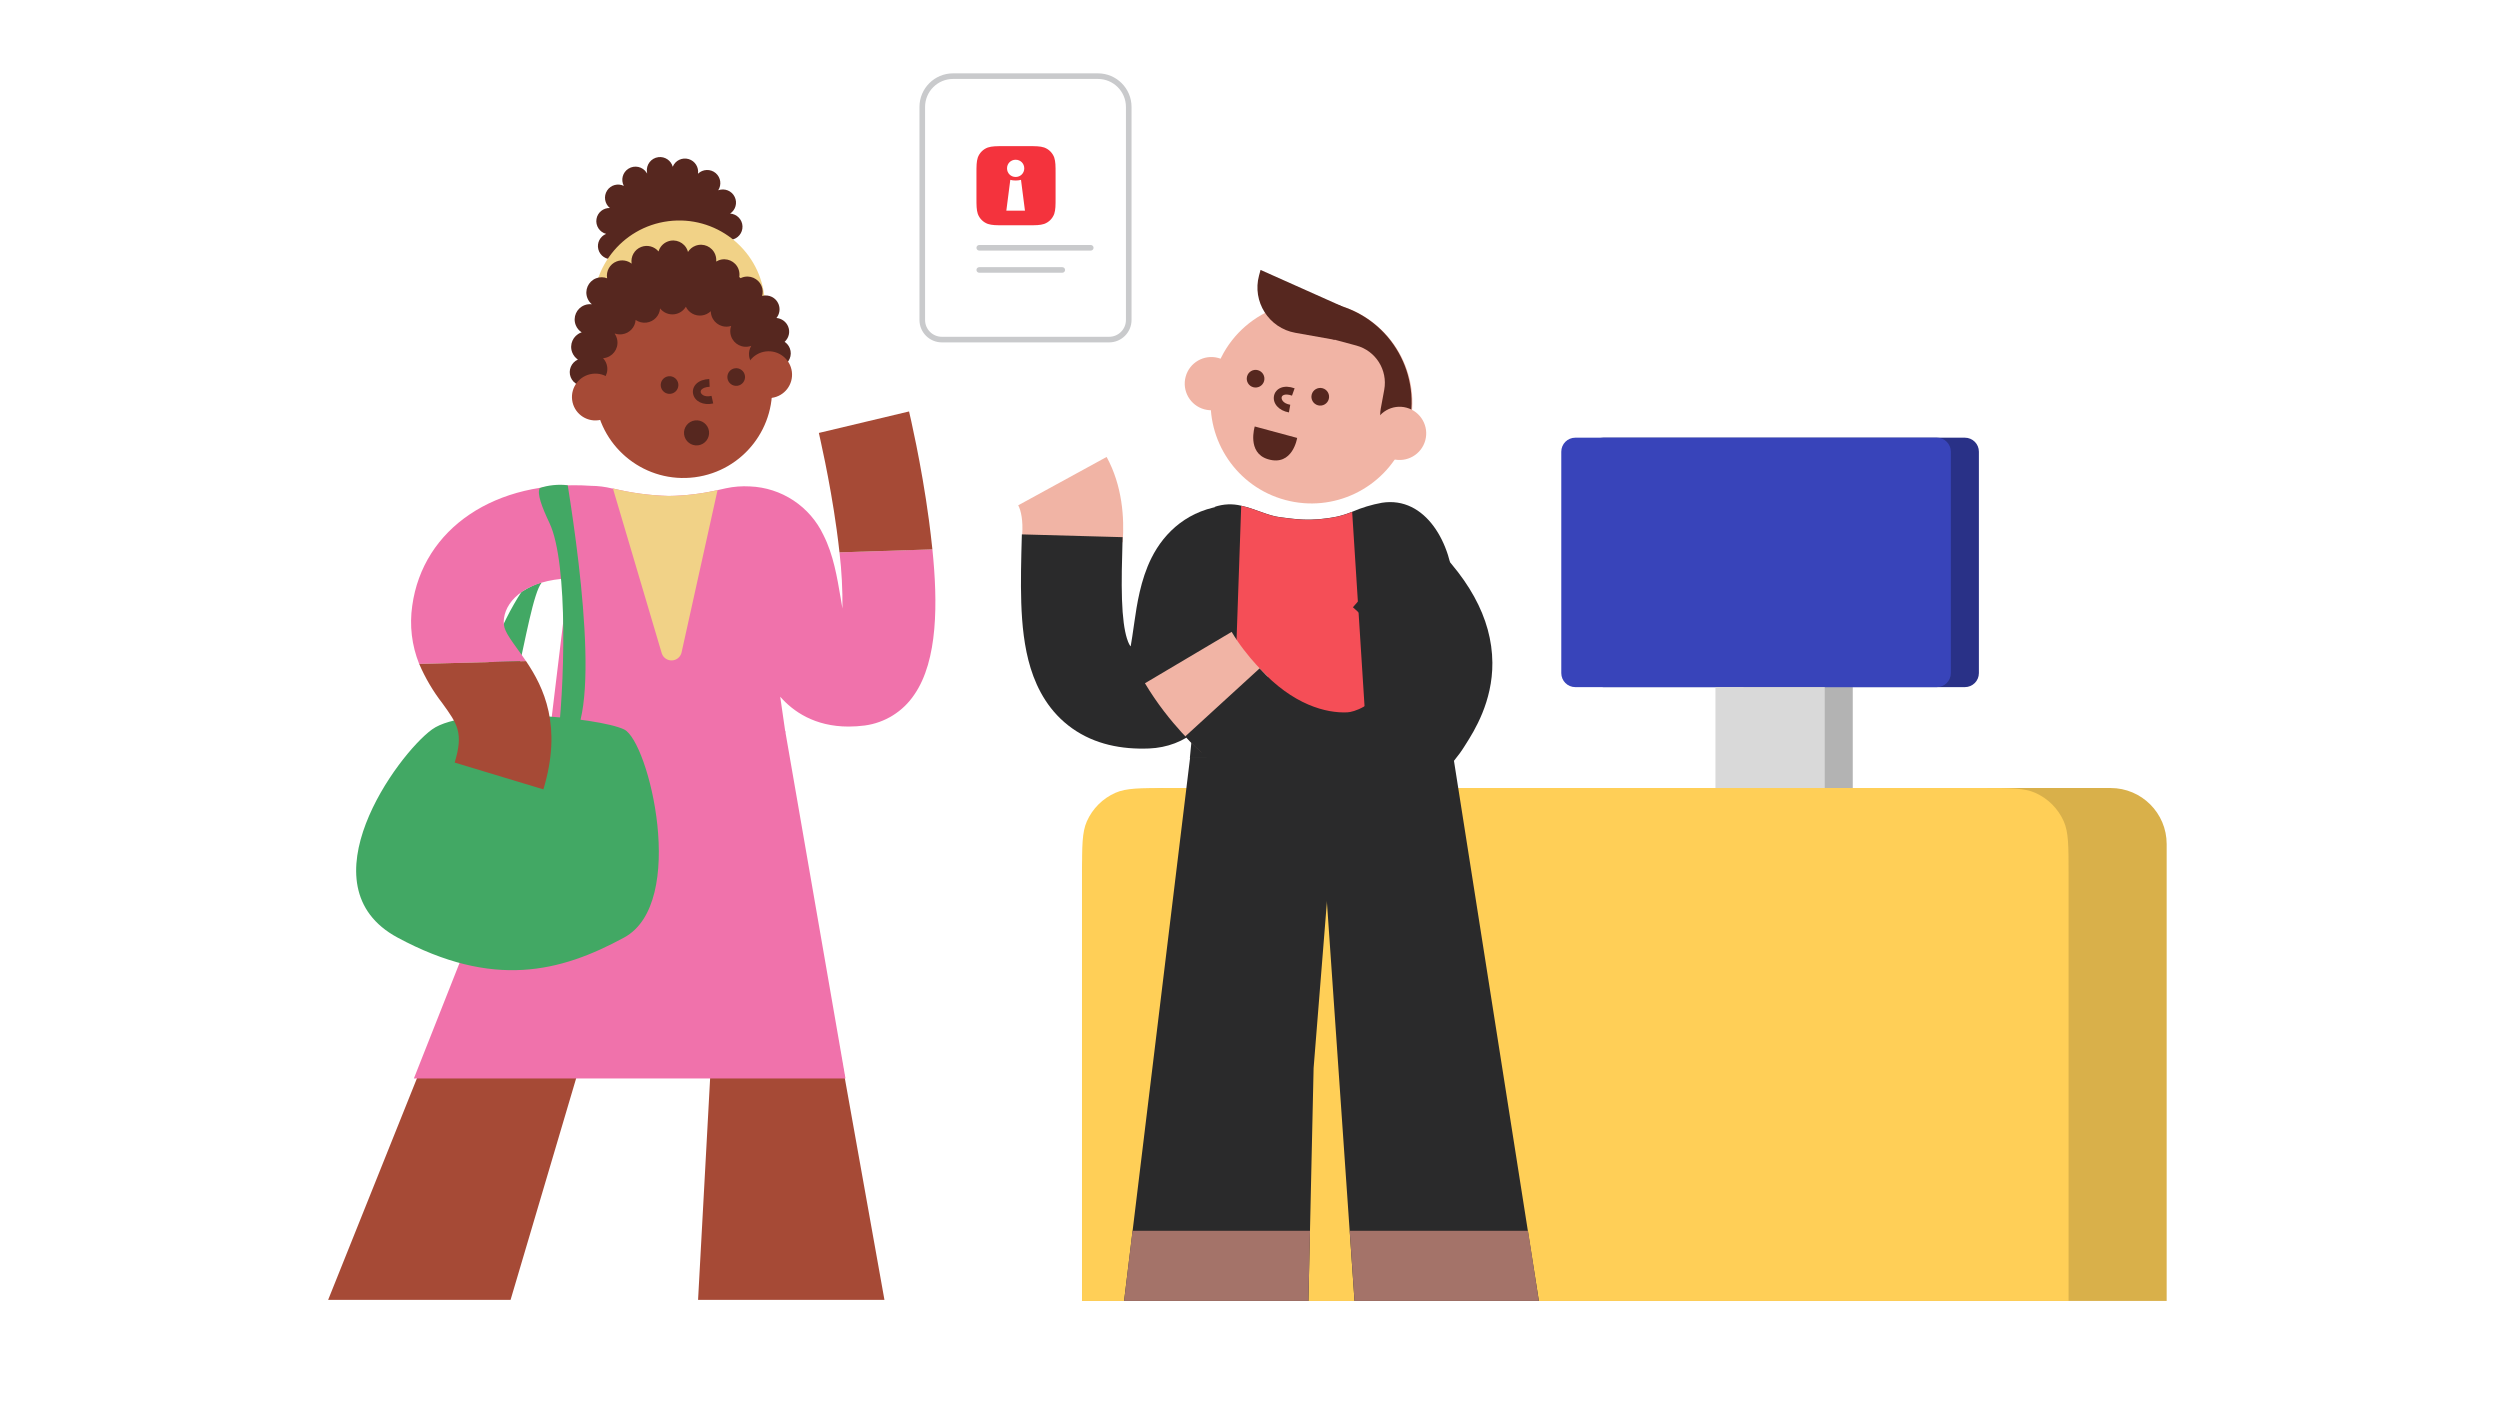 <svg xmlns="http://www.w3.org/2000/svg" fill="none" viewBox="0 0 480 270" height="270" width="480">
<path fill="#B3B3B3" d="M334.744 131.927H355.73V151.299H334.744V131.927Z"></path>
<path fill="#293187" d="M305.15 86.725C305.15 85.24 306.355 84.035 307.841 84.035H377.257C378.743 84.035 379.948 85.24 379.948 86.725V129.236C379.948 130.722 378.743 131.927 377.257 131.927H307.841C306.355 131.927 305.15 130.722 305.15 129.236V86.725Z"></path>
<path fill="#D9B04A" d="M207.752 167.442C207.752 158.526 214.98 151.299 223.895 151.299H405.238C411.182 151.299 416 156.117 416 162.061V249.773H207.752V167.442Z"></path>
<path fill="#FFCF57" d="M207.752 167.765C207.752 162.447 207.752 159.788 208.671 157.709C209.754 155.259 211.712 153.301 214.163 152.218C216.241 151.299 218.9 151.299 224.218 151.299H380.7C386.018 151.299 388.677 151.299 390.756 152.218C393.206 153.301 395.164 155.259 396.248 157.709C397.167 159.788 397.167 162.447 397.167 167.765V249.773H207.752V167.765Z"></path>
<path fill="#3844BA" d="M299.766 86.725C299.766 85.24 300.97 84.035 302.456 84.035H371.872C373.358 84.035 374.563 85.24 374.563 86.725V129.236C374.563 130.722 373.358 131.927 371.872 131.927H302.456C300.97 131.927 299.766 130.722 299.766 129.236V86.725Z"></path>
<path fill="#D9D9D9" d="M329.365 131.927H350.352V151.299H329.365V131.927Z"></path>
<path fill="#56271F" d="M140.184 41.008C141.217 40.321 141.624 38.962 141.064 37.813C140.498 36.622 139.123 36.089 137.902 36.531C138.576 35.478 138.395 34.081 137.421 33.241C136.416 32.391 134.947 32.452 134.013 33.354C134.195 32.123 133.456 30.912 132.23 30.545C130.96 30.169 129.638 30.822 129.168 32.019C128.843 30.825 127.673 30.01 126.402 30.174C125.019 30.353 124.032 31.616 124.212 33.013C124.223 33.097 124.233 33.181 124.258 33.263C124.244 33.265 124.232 33.28 124.218 33.282C124.199 33.242 124.179 33.202 124.146 33.164C123.397 31.982 121.834 31.644 120.652 32.393C119.537 33.105 119.167 34.53 119.771 35.688C118.65 35.151 117.275 35.498 116.575 36.569C115.851 37.67 116.096 39.13 117.095 39.938C115.854 39.9 114.733 40.783 114.526 42.045C114.309 43.337 115.123 44.581 116.372 44.903C115.226 45.378 114.563 46.628 114.879 47.865C115.2 49.144 116.453 49.934 117.72 49.743C116.855 50.635 116.768 52.053 117.552 53.059C118.366 54.09 119.829 54.313 120.919 53.619C120.486 54.783 120.986 56.124 122.114 56.717C123.273 57.335 124.7 56.952 125.412 55.866C125.501 57.104 126.485 58.128 127.761 58.219C129.078 58.304 130.223 57.376 130.427 56.099C131.01 57.203 132.328 57.729 133.521 57.291C134.756 56.848 135.438 55.524 135.106 54.275C136.086 55.043 137.501 55.003 138.423 54.117C139.37 53.199 139.45 51.726 138.653 50.721C139.858 51.034 141.141 50.414 141.613 49.232C142.11 48.017 141.591 46.636 140.448 46.03C141.672 45.83 142.597 44.745 142.559 43.457C142.517 42.142 141.471 41.084 140.184 41.008Z"></path>
<path fill="#F1D287" d="M132.514 75.131C141.533 73.968 147.901 65.713 146.738 56.694C145.575 47.675 137.321 41.307 128.301 42.47C119.282 43.633 112.914 51.888 114.077 60.907C115.24 69.926 123.495 76.294 132.514 75.131Z"></path>
<path fill="#56271F" d="M151.339 62.734C150.958 61.76 150.054 61.138 149.077 61.051C149.666 60.336 149.849 59.333 149.489 58.413C148.998 57.142 147.619 56.467 146.329 56.818C146.495 56.229 146.482 55.577 146.233 54.97C145.64 53.456 143.939 52.71 142.425 53.303C142.343 53.328 142.277 53.364 142.196 53.403C142.116 53.328 142.037 53.267 141.942 53.194C142.019 52.688 141.98 52.167 141.786 51.652C141.193 50.138 139.492 49.392 137.978 49.985C137.815 50.048 137.655 50.126 137.51 50.216C137.552 49.77 137.493 49.309 137.322 48.862C136.729 47.348 135.028 46.602 133.513 47.195C132.905 47.429 132.419 47.847 132.089 48.373C132.061 48.263 132.032 48.153 131.99 48.044C131.397 46.53 129.696 45.784 128.182 46.377C127.302 46.718 126.685 47.436 126.438 48.278C125.648 47.329 124.321 46.946 123.103 47.415C121.791 47.925 121.058 49.284 121.273 50.62C120.482 49.997 119.393 49.811 118.392 50.196C117.066 50.708 116.334 52.08 116.565 53.428C115.907 53.172 115.152 53.156 114.449 53.431C112.935 54.024 112.188 55.725 112.781 57.239C112.97 57.712 113.264 58.115 113.63 58.422C113.168 58.368 112.678 58.417 112.205 58.606C110.691 59.199 109.944 60.9 110.537 62.414C110.77 63.009 111.188 63.495 111.684 63.815C111.63 63.836 111.588 63.841 111.534 63.862C110.02 64.455 109.273 66.156 109.866 67.671C110.097 68.251 110.483 68.713 110.951 69.036C109.676 69.612 109.058 71.098 109.568 72.41C110.078 73.722 111.514 74.389 112.838 73.977C112.886 74.127 112.946 74.261 112.994 74.411C116.724 83.957 127.473 88.677 137.019 84.946C141.94 83.019 145.571 79.242 147.43 74.713C148.027 74.934 148.698 74.961 149.347 74.707C150.713 74.176 151.395 72.639 150.85 71.275C150.7 70.883 150.459 70.559 150.17 70.298C151.52 69.754 152.174 68.222 151.645 66.87C151.435 66.343 151.082 65.92 150.648 65.635C151.459 64.877 151.741 63.761 151.339 62.734Z"></path>
<path fill="#A64A36" d="M133.395 91.634C142.722 90.431 149.309 81.894 148.106 72.567C146.903 63.239 138.366 56.653 129.038 57.855C119.71 59.059 113.124 67.596 114.327 76.923C115.53 86.251 124.067 92.837 133.395 91.634Z"></path>
<path fill="#56271F" d="M146.415 64.987C146.192 65.016 145.972 65.073 145.768 65.142C146.108 64.587 146.275 63.898 146.185 63.199C145.972 61.551 144.474 60.395 142.825 60.607C142.644 60.631 142.478 60.666 142.3 60.718C142.457 60.286 142.509 59.81 142.448 59.335C142.236 57.687 140.737 56.531 139.089 56.743C138.418 56.83 137.846 57.131 137.39 57.559C137.39 57.445 137.375 57.334 137.359 57.208C137.147 55.559 135.648 54.404 134 54.616C133.05 54.739 132.255 55.296 131.801 56.064C131.256 54.927 130.029 54.219 128.716 54.389C127.291 54.572 126.219 55.733 126.113 57.11C125.484 56.311 124.459 55.847 123.369 55.987C121.93 56.173 120.86 57.348 120.77 58.737C120.177 58.33 119.441 58.127 118.673 58.226C117.024 58.439 115.868 59.937 116.081 61.586C116.148 62.102 116.35 62.573 116.63 62.978C116.182 62.808 115.691 62.744 115.174 62.81C113.525 63.023 112.369 64.521 112.582 66.17C112.667 66.826 112.954 67.4 113.38 67.842C113.324 67.849 113.268 67.856 113.226 67.862C111.578 68.074 110.422 69.573 110.634 71.221C110.847 72.87 112.345 74.025 113.994 73.813C115.642 73.6 116.798 72.102 116.586 70.454C116.501 69.797 116.214 69.223 115.788 68.781C115.844 68.774 115.899 68.767 115.941 68.761C117.59 68.549 118.746 67.05 118.533 65.402C118.466 64.885 118.264 64.414 117.984 64.01C118.432 64.18 118.923 64.244 119.44 64.177C120.879 63.992 121.949 62.817 122.04 61.428C122.632 61.834 123.368 62.038 124.136 61.938C125.561 61.755 126.633 60.594 126.739 59.217C127.368 60.016 128.394 60.48 129.483 60.34C130.433 60.217 131.228 59.66 131.683 58.892C132.227 60.029 133.454 60.737 134.767 60.567C135.438 60.481 136.01 60.18 136.466 59.752C136.466 59.865 136.481 59.977 136.497 60.103C136.71 61.751 138.208 62.907 139.856 62.695C140.038 62.671 140.204 62.636 140.382 62.584C140.225 63.016 140.172 63.492 140.233 63.967C140.446 65.615 141.944 66.771 143.593 66.558C143.816 66.53 144.036 66.473 144.24 66.404C143.9 66.959 143.733 67.648 143.823 68.347C144.036 69.995 145.534 71.151 147.183 70.938C148.831 70.726 149.987 69.228 149.775 67.579C149.562 65.931 148.05 64.776 146.415 64.987Z"></path>
<path fill="#A64A36" d="M114.883 80.686C117.344 80.369 119.082 78.116 118.765 75.655C118.447 73.194 116.195 71.456 113.734 71.773C111.273 72.091 109.535 74.343 109.852 76.805C110.17 79.266 112.422 81.004 114.883 80.686Z"></path>
<path fill="#A64A36" d="M148.157 76.394C150.618 76.077 152.356 73.825 152.038 71.363C151.721 68.902 149.468 67.164 147.007 67.482C144.546 67.799 142.808 70.052 143.126 72.513C143.443 74.974 145.695 76.712 148.157 76.394Z"></path>
<path fill="#56271F" d="M141.568 74.072C142.497 73.952 143.153 73.101 143.033 72.172C142.913 71.243 142.063 70.587 141.134 70.707C140.204 70.826 139.548 71.677 139.668 72.606C139.788 73.535 140.638 74.191 141.568 74.072Z"></path>
<path fill="#56271F" d="M128.771 75.61C129.7 75.49 130.356 74.64 130.236 73.711C130.117 72.781 129.266 72.125 128.337 72.245C127.408 72.365 126.751 73.216 126.871 74.145C126.991 75.074 127.842 75.73 128.771 75.61Z"></path>
<path fill="#56271F" d="M133.723 73.659C134.281 73.129 135.122 72.819 136.181 72.768L136.253 74.261C135.429 74.3 134.973 74.533 134.751 74.743C134.543 74.941 134.503 75.148 134.54 75.323C134.609 75.65 135.159 76.331 136.614 76.006L136.939 77.465C134.991 77.899 133.379 77.059 133.077 75.632C132.929 74.929 133.152 74.2 133.723 73.659Z" clip-rule="evenodd" fill-rule="evenodd"></path>
<path fill="#56271F" d="M134.046 85.502C135.366 85.332 136.298 84.124 136.128 82.803C135.957 81.484 134.749 80.551 133.429 80.722C132.109 80.892 131.177 82.1 131.347 83.42C131.518 84.74 132.726 85.672 134.046 85.502Z"></path>
<path fill="#A64A36" d="M134.029 249.58H169.814L151.249 145.725H139.679L134.029 249.58Z"></path>
<path fill="#A64A36" d="M98.027 249.58H63L105.417 143.753H129.355L98.027 249.58Z"></path>
<path fill="#F072AB" d="M162.332 207.069H79.463L105.845 140.344H150.762L162.332 207.069Z"></path>
<path fill="#2A2A2B" d="M256.99 145.38L252.212 205.078L251.217 249.773H215.824L221.256 205.078L228.508 145.38H256.99Z"></path>
<path fill="#A47369" d="M251.525 236.32L251.217 249.773H215.824L217.439 236.32H251.525Z"></path>
<path fill="#2A2A2B" d="M295.464 249.773H260.065L256.974 205.078L252.844 145.38H279.051L288.437 205.078L295.464 249.773Z"></path>
<path fill="#A47369" d="M295.465 249.773H260.066L259.143 236.32H293.383L295.465 249.773Z"></path>
<path fill="#F1B4A5" d="M270.502 82.328C270.23 83.333 269.886 84.302 269.468 85.235C265.635 93.773 256.077 98.508 246.752 95.99C237.427 93.471 231.553 84.567 232.54 75.26C232.645 74.26 232.835 73.249 233.11 72.229C235.9 61.899 246.526 55.793 256.856 58.583C267.17 61.369 273.292 71.999 270.502 82.328Z"></path>
<path fill="#56271F" d="M270.331 82.348C270.064 83.338 269.724 84.291 269.314 85.193C266.391 84.403 264.554 81.501 265.096 78.512L265.775 74.829C266.464 71.05 264.144 67.354 260.433 66.351L249.531 63.407C245.82 62.404 246.593 55.611 257.016 58.609C267.218 61.564 273.136 72.089 270.331 82.348Z"></path>
<path fill="#56271F" d="M256.27 65.243L248.718 63.9C243.618 63.004 240.384 57.899 241.733 52.905L242.025 51.822L257.719 58.832L256.27 65.243Z"></path>
<path fill="#F1B4A5" d="M231.245 78.593C233.969 79.329 236.774 77.717 237.51 74.992C238.246 72.268 236.634 69.463 233.909 68.727C231.185 67.991 228.38 69.603 227.644 72.328C226.908 75.052 228.52 77.857 231.245 78.593Z"></path>
<path fill="#F1B4A5" d="M267.391 88.141C270.116 88.876 272.921 87.264 273.657 84.54C274.392 81.816 272.78 79.011 270.056 78.275C267.332 77.539 264.527 79.151 263.791 81.875C263.055 84.6 264.667 87.405 267.391 88.141Z"></path>
<path fill="#56271F" d="M253.046 77.817C253.951 78.061 254.882 77.526 255.126 76.621C255.371 75.716 254.835 74.785 253.931 74.541C253.026 74.297 252.095 74.832 251.851 75.736C251.606 76.641 252.141 77.572 253.046 77.817Z"></path>
<path fill="#56271F" d="M240.63 74.348C241.535 74.592 242.466 74.057 242.71 73.153C242.954 72.248 242.419 71.317 241.515 71.073C240.61 70.828 239.679 71.363 239.435 72.268C239.19 73.172 239.725 74.104 240.63 74.348Z"></path>
<path fill="#56271F" d="M245.955 74.439C246.673 74.163 247.569 74.198 248.567 74.555L248.063 75.962C247.286 75.684 246.776 75.725 246.491 75.834C246.222 75.937 246.106 76.113 246.074 76.289C246.012 76.618 246.261 77.457 247.73 77.713L247.473 79.185C245.506 78.842 244.337 77.45 244.605 76.016C244.736 75.31 245.221 74.721 245.955 74.439Z" clip-rule="evenodd" fill-rule="evenodd"></path>
<path fill="#56271F" d="M249.054 84.082C249.054 84.082 248.2 89.616 243.435 88.165C239.351 86.93 240.911 81.883 240.911 81.883L249.054 84.082Z"></path>
<path fill="#F1B4A5" d="M212.471 87.732C215.491 93.252 215.9 99.457 215.554 104.12L196.258 102.688C196.459 99.982 196.032 97.998 195.497 97.019L212.471 87.732Z" clip-rule="evenodd" fill-rule="evenodd"></path>
<path fill="#2A2A2B" d="M221.087 107.117C223.586 102.134 228.22 97.766 235.554 97.012L237.533 116.253C237.614 116.229 237.864 116.149 238.157 115.927C238.382 115.757 238.477 115.622 238.477 115.622C238.477 115.621 238.442 115.671 238.382 115.792C237.889 116.774 237.476 118.562 236.969 122.082C236.926 122.381 236.881 122.706 236.833 123.052C236.452 125.808 235.883 129.923 234.558 133.3C233.739 135.391 232.364 137.978 229.914 140.102C227.285 142.382 224.061 143.569 220.627 143.708L220.621 143.708C215.377 143.916 210.226 142.933 205.877 139.857C201.514 136.772 199.166 132.436 197.883 128.295C196.636 124.265 196.22 119.869 196.082 115.743C195.947 111.699 196.068 107.289 196.186 103C196.19 102.868 196.194 102.735 196.197 102.603L215.539 103.135L215.538 103.181C215.412 107.748 215.305 111.649 215.42 115.096C215.538 118.597 215.874 120.983 216.367 122.572C216.682 123.591 216.961 123.965 217.052 124.062C217.062 124.067 217.076 124.074 217.092 124.082C217.285 123.026 217.486 121.626 217.765 119.688C217.783 119.569 217.8 119.447 217.818 119.323C218.264 116.226 218.97 111.336 221.087 107.117ZM216.486 126.373C216.485 126.373 216.49 126.364 216.499 126.347C216.49 126.365 216.486 126.374 216.486 126.373ZM217.048 124.059C217.049 124.06 217.05 124.06 217.05 124.061C217.019 124.043 217.021 124.04 217.048 124.059ZM217.053 124.063C217.075 124.079 217.084 124.089 217.084 124.09C217.083 124.091 217.073 124.083 217.053 124.063Z" clip-rule="evenodd" fill-rule="evenodd"></path>
<path fill="#2A2A2B" d="M279.101 112.847L278.784 145.519H228.453C228.453 145.519 232.95 99.579 233.249 97.312C234.882 96.756 236.64 96.68 238.314 97.094C240.992 97.673 243.471 99.031 245.789 99.299C248.405 99.604 251.476 100.252 256.758 99.174C257.734 98.946 258.69 98.64 259.617 98.259C261.453 97.465 263.374 96.884 265.341 96.527C273.738 95.219 278.809 104.432 279.101 112.847Z"></path>
<path fill="#F54E57" d="M262.625 145.543H236.629L238.312 97.119C240.991 97.698 243.47 99.056 245.787 99.324C248.403 99.629 251.474 100.277 256.756 99.199C257.732 98.971 258.688 98.665 259.615 98.284L262.625 145.543Z"></path>
<g filter="url(#filter0_d_2745_1066)">
<path fill="#F1B4A5" d="M245.078 127.76C245.077 127.759 245.075 127.758 238.69 135.025C232.304 142.293 232.303 142.292 232.302 142.291L232.293 142.283L232.281 142.272L232.25 142.245C232.227 142.225 232.199 142.2 232.166 142.17C232.101 142.111 232.016 142.035 231.914 141.941C231.71 141.753 231.435 141.496 231.103 141.174C230.44 140.532 229.538 139.624 228.506 138.49C226.469 136.252 223.792 132.989 221.446 129.033L238.09 119.165C239.564 121.652 241.347 123.853 242.816 125.467C243.537 126.259 244.15 126.874 244.563 127.274C244.768 127.473 244.922 127.616 245.012 127.699C245.057 127.74 245.086 127.766 245.097 127.776C245.102 127.781 245.103 127.782 245.1 127.779L245.091 127.772L245.078 127.76Z" clip-rule="evenodd" fill-rule="evenodd"></path>
<path fill="#2A2A2B" d="M243.451 126.186C249.878 133.215 256.279 134.809 260.308 134.617C260.905 134.589 262.114 134.309 263.498 133.511C264.851 132.73 265.841 131.757 266.383 130.886C268.121 128.094 268.814 126.805 268.802 125.237C268.793 124.162 268.362 120.583 261.373 114.441L274.144 99.906C283.572 108.19 288.083 116.577 288.15 125.084C288.21 132.587 284.623 138.247 283.092 140.663C282.988 140.827 282.893 140.977 282.81 141.111C278.028 148.793 269.083 153.57 261.228 153.944C250.997 154.432 239.162 150.169 229.172 139.243L243.451 126.186Z" clip-rule="evenodd" fill-rule="evenodd"></path>
</g>
<path fill="white" d="M176.537 20.538C176.537 16.972 179.428 14.081 182.994 14.081H210.799C214.365 14.081 217.256 16.972 217.256 20.538V61.434C217.256 63.812 215.329 65.739 212.951 65.739H180.842C178.464 65.739 176.537 63.812 176.537 61.434V20.538Z"></path>
<path fill="#C9CACC" d="M210.799 15.157H182.994C180.023 15.157 177.613 17.566 177.613 20.538V61.434C177.613 63.218 179.059 64.663 180.842 64.663H212.951C214.734 64.663 216.18 63.218 216.18 61.434V20.538C216.18 17.566 213.771 15.157 210.799 15.157ZM182.994 14.081C179.428 14.081 176.537 16.972 176.537 20.538V61.434C176.537 63.812 178.464 65.739 180.842 65.739H212.951C215.329 65.739 217.256 63.812 217.256 61.434V20.538C217.256 16.972 214.365 14.081 210.799 14.081H182.994Z" clip-rule="evenodd" fill-rule="evenodd"></path>
<path fill="#F4333D" d="M192.776 28.059H197.375C198.9 28.059 199.663 28.059 200.484 28.319C201.38 28.645 202.086 29.351 202.413 30.247C202.672 31.068 202.672 31.831 202.672 33.356V37.956C202.672 39.481 202.672 40.243 202.413 41.065C202.086 41.961 201.38 42.667 200.484 42.993C199.663 43.253 198.9 43.253 197.375 43.253H192.776C191.25 43.253 190.488 43.253 189.667 42.993C188.77 42.667 188.064 41.961 187.738 41.065C187.479 40.243 187.479 39.481 187.479 37.956V33.356C187.479 31.831 187.479 31.068 187.738 30.247C188.064 29.351 188.77 28.645 189.667 28.319C190.488 28.059 191.25 28.059 192.776 28.059Z" clip-rule="evenodd" fill-rule="evenodd"></path>
<path fill="white" d="M193.349 32.324C193.349 33.256 194.072 33.979 195.004 33.979C195.936 33.979 196.659 33.256 196.659 32.324C196.659 31.392 195.936 30.67 195.004 30.67C194.072 30.67 193.349 31.392 193.349 32.324ZM196.792 40.445H193.217L193.978 34.53C194.548 34.702 195.461 34.702 196.032 34.53L196.792 40.445Z" clip-rule="evenodd" fill-rule="evenodd"></path>
<path fill="#C9CACC" d="M187.479 47.577C187.479 47.279 187.719 47.038 188.017 47.038H209.427C209.724 47.038 209.965 47.279 209.965 47.577C209.965 47.874 209.724 48.115 209.427 48.115H188.017C187.719 48.115 187.479 47.874 187.479 47.577Z" clip-rule="evenodd" fill-rule="evenodd"></path>
<path fill="#C9CACC" d="M187.479 51.831C187.479 51.533 187.719 51.293 188.017 51.293H203.957C204.255 51.293 204.495 51.533 204.495 51.831C204.495 52.128 204.255 52.369 203.957 52.369H188.017C187.719 52.369 187.479 52.128 187.479 51.831Z" clip-rule="evenodd" fill-rule="evenodd"></path>
<path fill="#42A864" d="M93.672 138.922C90.444 131.604 96.542 119.102 100.129 113.631C101.416 112.812 103.172 111.938 103.997 111.873C100.915 115.571 97.708 148.07 93.672 138.922Z"></path>
<path fill="#F072AB" d="M80.482 127.475L100.99 126.934C100.429 126.098 99.869 125.326 99.349 124.608C97.009 121.366 96.528 120.503 96.772 118.677C97.279 115 101.385 111.376 109.148 111.053L105.57 140.648H150.796L149.801 133.768C152.253 136.569 156.391 139.501 162.935 139.501C163.971 139.499 165.005 139.431 166.032 139.297C167.948 139.04 169.788 138.378 171.429 137.356C173.069 136.333 174.474 134.973 175.548 133.366C180.102 126.776 180.062 115.672 179.021 105.484L161.182 106.051C161.6 109.631 161.789 113.234 161.749 116.839C161.617 116.081 161.492 115.356 161.393 114.736C160.734 110.888 160.029 106.532 158.098 102.723C156.823 100.027 154.834 97.732 152.347 96.087C149.859 94.442 146.969 93.51 143.989 93.392C142.442 93.302 140.891 93.422 139.376 93.747L137.775 94.103C134.697 94.807 131.554 95.182 128.397 95.224C124.787 95.126 121.197 94.644 117.688 93.787H117.524C116.202 93.46 114.846 93.289 113.484 93.28C95.118 92.014 81.193 101.464 79.15 116.305C78.6 120.08 79.059 123.934 80.482 127.475Z"></path>
<path fill="#A64A36" d="M157.22 83.124C157.22 83.21 159.302 91.915 160.64 101.682C160.858 103.244 161.029 104.693 161.18 106.051L179.02 105.484C178.822 103.58 178.598 101.715 178.361 99.909C176.904 88.976 174.631 79.401 174.538 78.999L157.22 83.124Z"></path>
<path fill="#F1D287" d="M117.681 93.787L127.072 125.485C127.212 125.881 127.475 126.223 127.823 126.46C128.171 126.697 128.585 126.816 129.005 126.802C129.426 126.787 129.83 126.639 130.161 126.378C130.491 126.117 130.729 125.758 130.842 125.353L137.768 94.103C134.69 94.807 131.547 95.182 128.39 95.224C124.78 95.126 121.19 94.644 117.681 93.787Z"></path>
<path fill="#42A864" d="M82.948 140.056C89.581 135.255 115.074 137.733 119.837 140.056C124.6 142.378 132.078 173.346 119.837 180.004C107.596 186.663 94.676 189.914 76.315 180.004C57.954 170.095 76.315 144.856 82.948 140.056Z"></path>
<path fill="#42A864" d="M105.511 100.448C109.168 108.175 108.424 132.497 106.9 143.765C116.043 143.765 111.675 109.885 109.009 93.183C107.394 92.914 104.973 93.183 103.627 93.721C103.074 94.755 104.011 97.277 105.511 100.448Z"></path>
<path fill="#A64A36" d="M84.944 135.04C87.831 139.034 89.03 140.688 87.297 146.415L104.332 151.561C108.003 139.396 104.418 132.002 100.998 126.935L80.49 127.475C81.647 130.176 83.144 132.718 84.944 135.04Z"></path>
<defs>
<filter color-interpolation-filters="sRGB" filterUnits="userSpaceOnUse" height="56.228" width="68.319" y="99.906" x="219.831" id="filter0_d_2745_1066">
<feFlood result="BackgroundImageFix" flood-opacity="0"></feFlood>
<feColorMatrix result="hardAlpha" values="0 0 0 0 0 0 0 0 0 0 0 0 0 0 0 0 0 0 127 0" type="matrix" in="SourceAlpha"></feColorMatrix>
<feOffset dy="2.152" dx="-1.614"></feOffset>
<feComposite operator="out" in2="hardAlpha"></feComposite>
<feColorMatrix values="0 0 0 0 0 0 0 0 0 0 0 0 0 0 0 0 0 0 0.15 0" type="matrix"></feColorMatrix>
<feBlend result="effect1_dropShadow_2745_1066" in2="BackgroundImageFix" mode="normal"></feBlend>
<feBlend result="shape" in2="effect1_dropShadow_2745_1066" in="SourceGraphic" mode="normal"></feBlend>
</filter>
</defs>
</svg>
